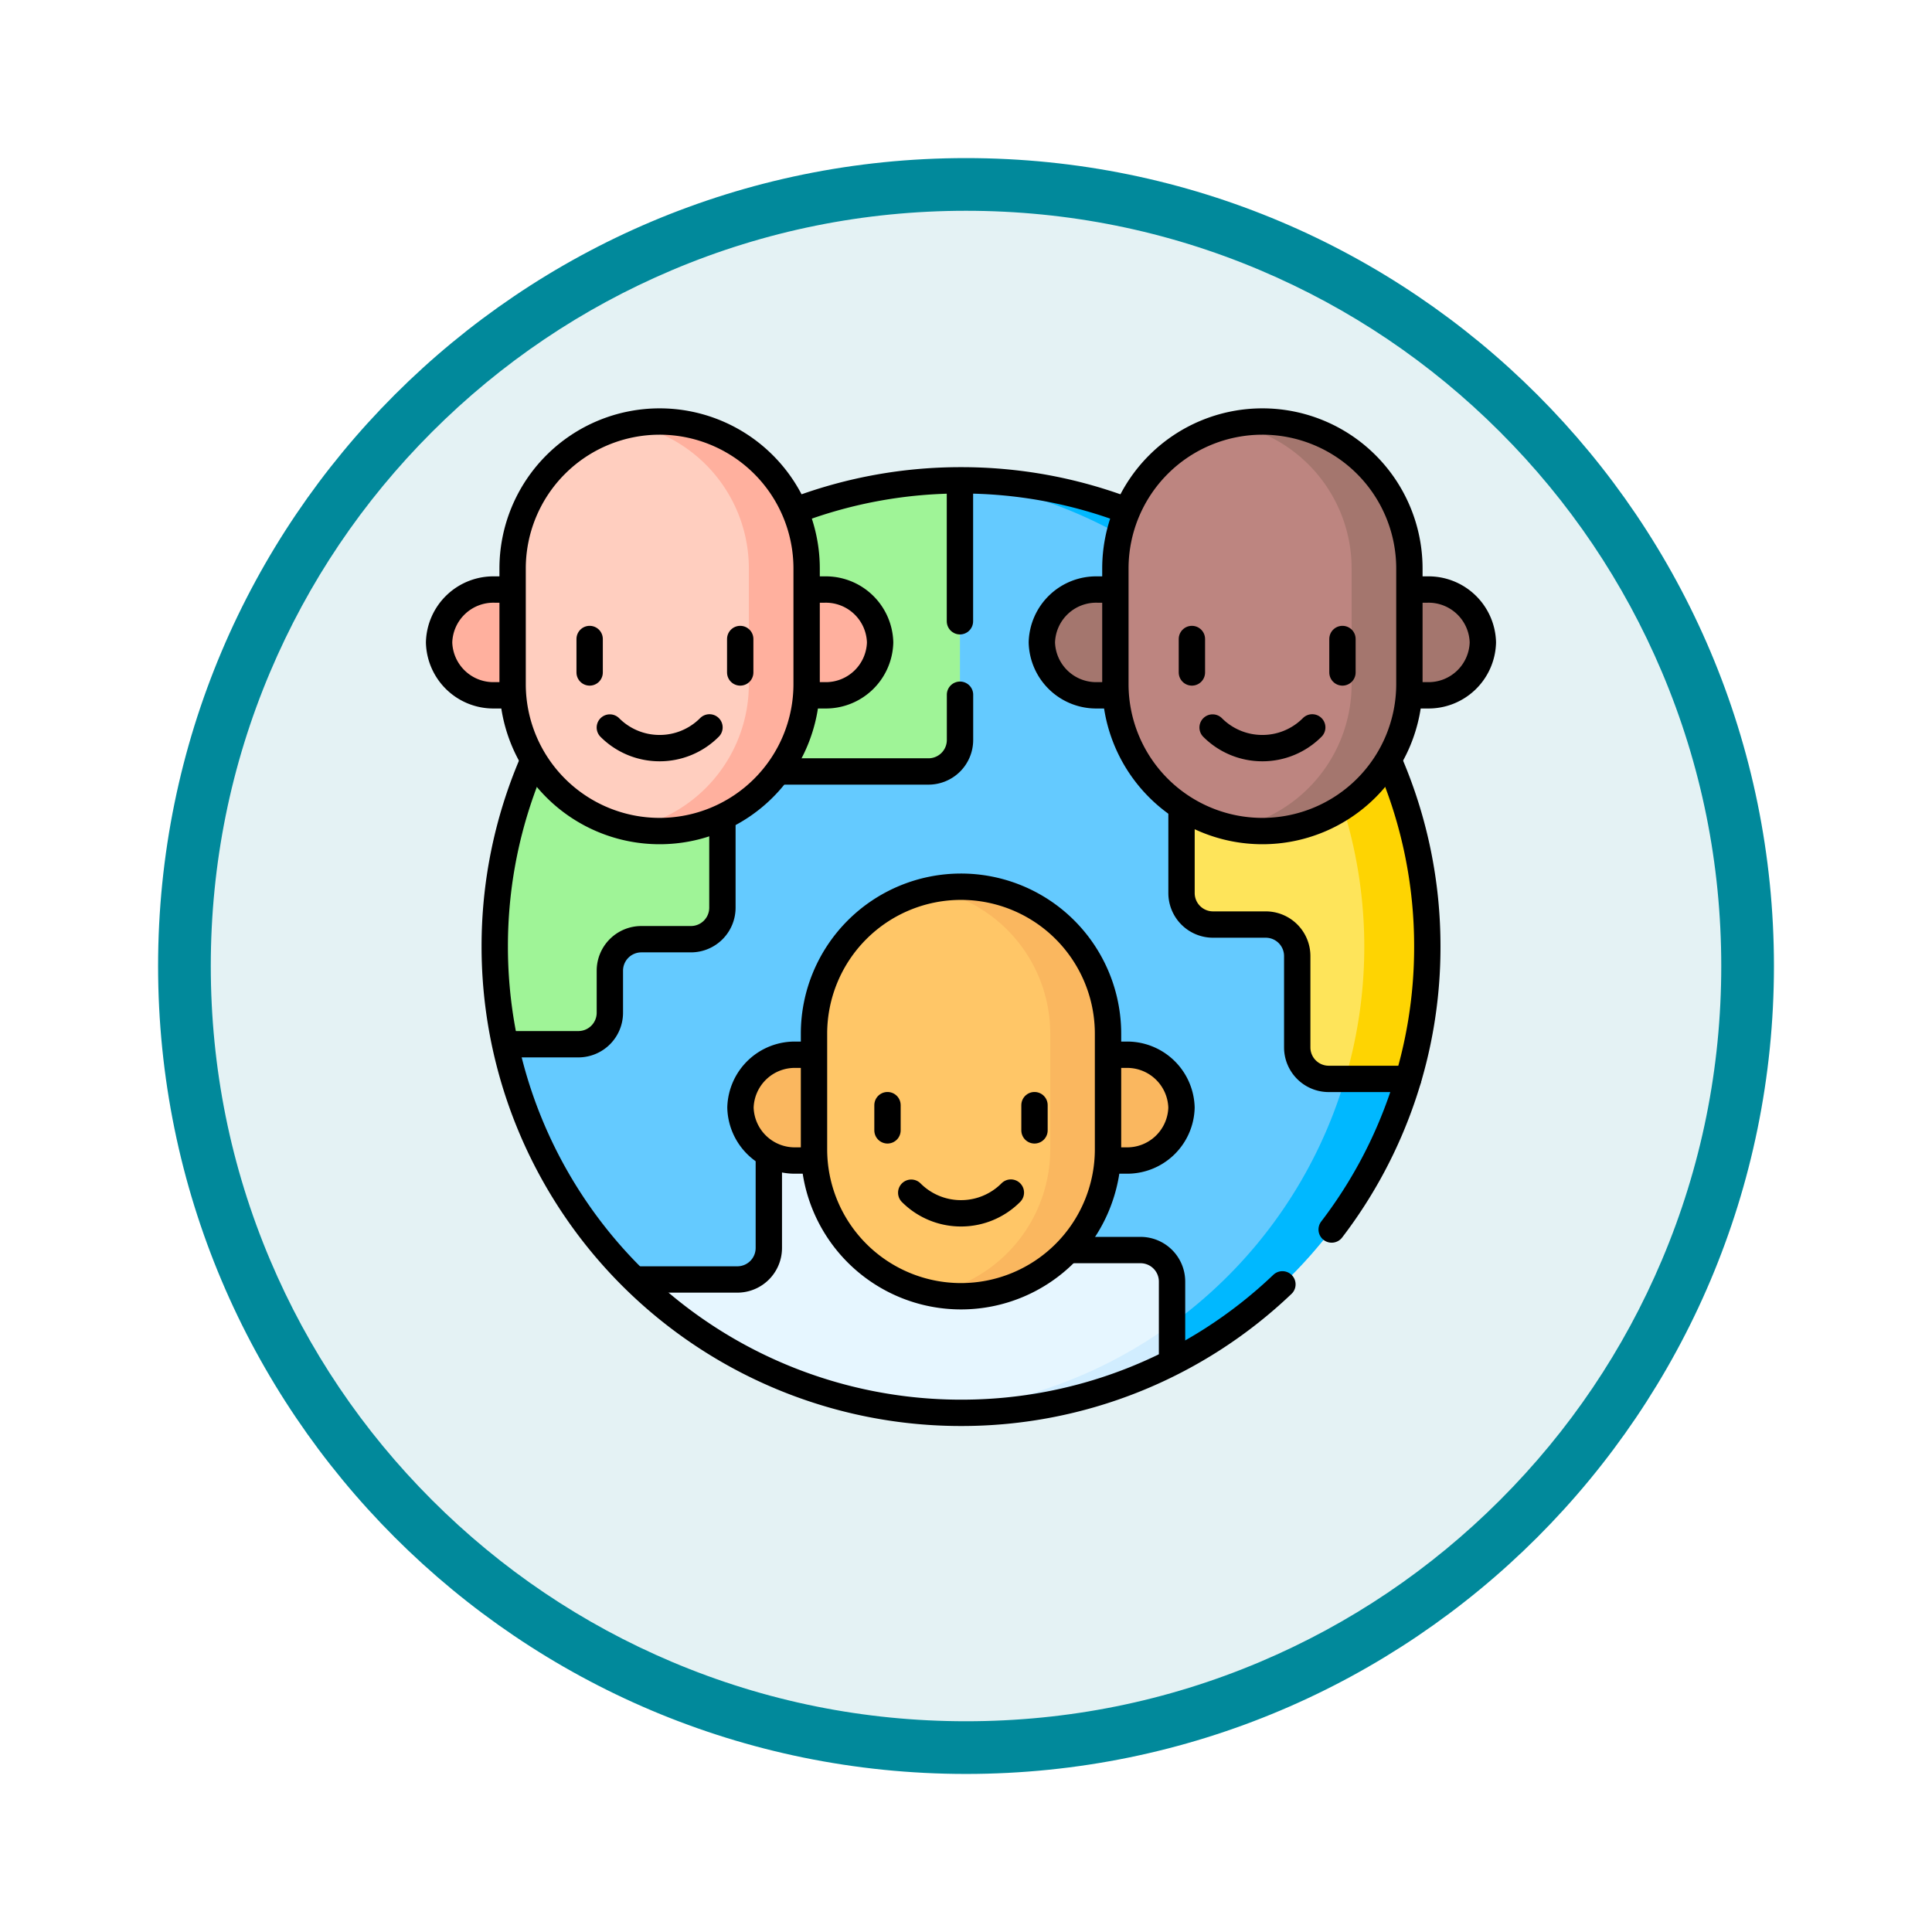 <svg xmlns="http://www.w3.org/2000/svg" xmlns:xlink="http://www.w3.org/1999/xlink" width="110" height="110" viewBox="0 0 110 110">
  <defs>
    <filter id="Path_982547" x="0" y="0" width="110" height="110" filterUnits="userSpaceOnUse">
      <feOffset dy="3" input="SourceAlpha"/>
      <feGaussianBlur stdDeviation="3" result="blur"/>
      <feFlood flood-opacity="0.161"/>
      <feComposite operator="in" in2="blur"/>
      <feComposite in="SourceGraphic"/>
    </filter>
  </defs>
  <g id="Group_1173567" data-name="Group 1173567" transform="translate(-4863 -5912)">
    <g id="Group_1173093" data-name="Group 1173093">
      <g id="Group_1172184" data-name="Group 1172184" transform="translate(3748 5089)">
        <g id="Group_1171416" data-name="Group 1171416" transform="translate(-0.701 -6107)">
          <g id="Group_1163803" data-name="Group 1163803" transform="translate(-0.494 2285.316)">
            <g id="Group_1163015" data-name="Group 1163015" transform="translate(1.195 305.685)">
              <g id="Group_1157017" data-name="Group 1157017" transform="translate(0 3549)">
                <g id="Group_1155793" data-name="Group 1155793" transform="translate(-0.999 -3894)">
                  <g id="Group_1154704" data-name="Group 1154704" transform="translate(0 1466)">
                    <g id="Group_1150790" data-name="Group 1150790" transform="translate(3 2320)">
                      <g id="Group_1154214" data-name="Group 1154214" transform="translate(79 -5809)">
                        <g id="Group_1152583" data-name="Group 1152583" transform="translate(1043 6713)">
                          <g id="Group_1146973" data-name="Group 1146973" transform="translate(0 0)">
                            <g id="Group_1146954" data-name="Group 1146954">
                              <g transform="matrix(1, 0, 0, 1, -9, -6)" filter="url(#Path_982547)">
                                <g id="Path_982547-2" data-name="Path 982547" transform="translate(9 6)" fill="#e4f2f4">
                                  <path d="M 46 90.5 C 39.992 90.5 34.164 89.324 28.679 87.003 C 23.38 84.762 18.621 81.553 14.534 77.466 C 10.446 73.379 7.238 68.62 4.996 63.321 C 2.676 57.836 1.5 52.008 1.5 46 C 1.5 39.992 2.676 34.164 4.996 28.679 C 7.238 23.38 10.446 18.621 14.534 14.534 C 18.621 10.446 23.38 7.238 28.679 4.996 C 34.164 2.676 39.992 1.5 46 1.5 C 52.008 1.5 57.836 2.676 63.321 4.996 C 68.62 7.238 73.379 10.446 77.466 14.534 C 81.554 18.621 84.762 23.38 87.004 28.679 C 89.324 34.164 90.5 39.992 90.5 46 C 90.5 52.008 89.324 57.836 87.004 63.321 C 84.762 68.62 81.554 73.379 77.466 77.466 C 73.379 81.553 68.62 84.762 63.321 87.003 C 57.836 89.324 52.008 90.5 46 90.5 Z" stroke="none"/>
                                  <path d="M 46 3 C 40.194 3 34.563 4.136 29.263 6.378 C 24.143 8.544 19.544 11.644 15.594 15.594 C 11.644 19.544 8.544 24.143 6.378 29.263 C 4.136 34.563 3 40.194 3 46 C 3 51.806 4.136 57.437 6.378 62.737 C 8.544 67.857 11.644 72.455 15.594 76.405 C 19.544 80.355 24.143 83.456 29.263 85.622 C 34.563 87.863 40.194 89 46 89 C 51.806 89 57.437 87.863 62.737 85.622 C 67.857 83.456 72.456 80.355 76.406 76.405 C 80.356 72.455 83.456 67.857 85.622 62.737 C 87.864 57.437 89 51.806 89 46 C 89 40.194 87.864 34.563 85.622 29.263 C 83.456 24.143 80.356 19.544 76.406 15.594 C 72.456 11.644 67.857 8.544 62.737 6.378 C 57.437 4.136 51.806 3 46 3 M 46 -7.62939453125e-06 C 71.405 -7.62939453125e-06 92 20.595 92 46 C 92 71.405 71.405 92 46 92 C 20.595 92 0 71.405 0 46 C 0 20.595 20.595 -7.62939453125e-06 46 -7.62939453125e-06 Z" stroke="none" fill="#01899b"/>
                                </g>
                              </g>
                            </g>
                          </g>
                        </g>
                      </g>
                    </g>
                  </g>
                </g>
              </g>
            </g>
          </g>
        </g>
      </g>
      <g id="multinational_7408262" transform="translate(4880.5 5916)">
        <g id="Group_1173091" data-name="Group 1173091" transform="translate(7.5 20)">
          <path id="Path_1038900" data-name="Path 1038900" d="M60.546,101.093h0A26.546,26.546,0,0,1,34,74.546h0A26.546,26.546,0,0,1,60.546,48h0A26.546,26.546,0,0,1,87.093,74.546h0A26.546,26.546,0,0,1,60.546,101.093Z" transform="translate(-30.831 -44.652)" fill="#64caff"/>
          <path id="Path_1038901" data-name="Path 1038901" d="M269.34,74.546a26.545,26.545,0,0,1-26.546,26.546q-.9,0-1.794-.06a26.547,26.547,0,0,0,16.978-45.258A26.774,26.774,0,0,0,242.734,48h.06A26.545,26.545,0,0,1,269.34,74.546Z" transform="translate(-213.079 -44.652)" fill="#00b8ff"/>
          <path id="Path_1038902" data-name="Path 1038902" d="M374.991,97.745a26.526,26.526,0,0,1-1.083,7.53h-4.524a1.793,1.793,0,0,1-1.794-1.794v-5.2A1.794,1.794,0,0,0,365.8,96.49h-3A1.794,1.794,0,0,1,361,94.7V74.35a26.576,26.576,0,0,1,13.991,23.4Z" transform="translate(-318.729 -67.851)" fill="#fee45a"/>
          <path id="Path_1038903" data-name="Path 1038903" d="M374.991,97.745a26.526,26.526,0,0,1-1.083,7.53H370.32A26.568,26.568,0,0,0,361,76.67V74.35a26.576,26.576,0,0,1,13.991,23.4Z" transform="translate(-318.729 -67.851)" fill="#fed402"/>
          <path id="Path_1038904" data-name="Path 1038904" d="M131.165,366.11v4.6a26.561,26.561,0,0,1-30.6-4.722h5.852a1.794,1.794,0,0,0,1.794-1.794v-4.9A1.794,1.794,0,0,1,110,357.5h7.175a2.392,2.392,0,0,1,2.392,2.392v2.033a2.392,2.392,0,0,0,2.392,2.392h7.414A1.794,1.794,0,0,1,131.165,366.11Z" transform="translate(-89.432 -317.142)" fill="#e6f6ff"/>
          <path id="Path_1038905" data-name="Path 1038905" d="M254.811,449.61v2.2a26.414,26.414,0,0,1-12.018,2.871q-.9,0-1.794-.06A26.4,26.4,0,0,0,254.811,449.61Z" transform="translate(-213.079 -398.238)" fill="#d1edff"/>
          <path id="Path_1038906" data-name="Path 1038906" d="M60.486,48V62.782a1.794,1.794,0,0,1-1.8,1.794H49.124l-2.163,1.447v6.311a1.794,1.794,0,0,1-1.794,1.794h-2.82a1.794,1.794,0,0,0-1.794,1.794v2.392a1.794,1.794,0,0,1-1.794,1.794H34.584A26.552,26.552,0,0,1,60.486,48Z" transform="translate(-30.831 -44.652)" fill="#9ff497"/>
          <path id="Path_1038907" data-name="Path 1038907" d="M174.121,100h1.9a3.093,3.093,0,0,1,3.169,3.011h0a3.093,3.093,0,0,1-3.169,3.011h-2.035Z" transform="translate(-154.076 -90.434)" fill="#ffb09e"/>
          <path id="Path_1038908" data-name="Path 1038908" d="M12.559,100h-1.89A3.093,3.093,0,0,0,7.5,103.011h0a3.093,3.093,0,0,0,3.169,3.011H12.7Z" transform="translate(-7.5 -90.434)" fill="#ffb09e"/>
          <path id="Path_1038909" data-name="Path 1038909" d="M59.241,28.37v6.577a8.37,8.37,0,0,1-8.37,8.37h0a8.37,8.37,0,0,1-8.37-8.37V28.37A8.37,8.37,0,0,1,50.87,20h0A8.37,8.37,0,0,1,59.241,28.37Z" transform="translate(-38.315 -20)" fill="#ffcebf"/>
          <path id="Path_1038910" data-name="Path 1038910" d="M108.765,28.37v6.577A8.378,8.378,0,0,1,98.75,43.156a8.373,8.373,0,0,0,6.726-8.209V28.37a8.373,8.373,0,0,0-6.726-8.209,8.372,8.372,0,0,1,10.015,8.209Z" transform="translate(-87.839 -20)" fill="#ffb09e"/>
          <path id="Path_1038911" data-name="Path 1038911" d="M317.621,321.5h1.9a3.093,3.093,0,0,1,3.169,3.011h0a3.093,3.093,0,0,1-3.169,3.011h-2.035Z" transform="translate(-280.417 -285.447)" fill="#fab75f"/>
          <path id="Path_1038912" data-name="Path 1038912" d="M156.059,321.5h-1.89A3.093,3.093,0,0,0,151,324.511h0a3.093,3.093,0,0,0,3.169,3.011H156.2Z" transform="translate(-133.841 -285.447)" fill="#fab75f"/>
          <path id="Path_1038913" data-name="Path 1038913" d="M202.741,249.87v6.577a8.37,8.37,0,0,1-8.37,8.37h0a8.37,8.37,0,0,1-8.37-8.37V249.87a8.37,8.37,0,0,1,8.37-8.37h0A8.37,8.37,0,0,1,202.741,249.87Z" transform="translate(-164.655 -215.014)" fill="#ffc667"/>
          <path id="Path_1038914" data-name="Path 1038914" d="M252.265,249.87v6.577a8.378,8.378,0,0,1-10.015,8.209,8.373,8.373,0,0,0,6.726-8.209V249.87a8.373,8.373,0,0,0-6.726-8.209,8.372,8.372,0,0,1,10.015,8.209Z" transform="translate(-214.179 -215.014)" fill="#fab75f"/>
          <path id="Path_1038915" data-name="Path 1038915" d="M461.121,100h1.9a3.093,3.093,0,0,1,3.169,3.011h0a3.093,3.093,0,0,1-3.169,3.011h-2.035Z" transform="translate(-406.757 -90.434)" fill="#a4766e"/>
          <path id="Path_1038916" data-name="Path 1038916" d="M299.559,100h-1.89a3.093,3.093,0,0,0-3.169,3.011h0a3.093,3.093,0,0,0,3.169,3.011H299.7Z" transform="translate(-260.181 -90.434)" fill="#a4766e"/>
          <path id="Path_1038917" data-name="Path 1038917" d="M346.241,28.37v6.577a8.37,8.37,0,0,1-8.37,8.37h0a8.37,8.37,0,0,1-8.37-8.37V28.37A8.37,8.37,0,0,1,337.87,20h0A8.37,8.37,0,0,1,346.241,28.37Z" transform="translate(-290.996 -20)" fill="#bd8580"/>
          <path id="Path_1038918" data-name="Path 1038918" d="M395.765,28.37v6.577a8.378,8.378,0,0,1-10.015,8.209,8.373,8.373,0,0,0,6.726-8.209V28.37a8.373,8.373,0,0,0-6.726-8.209,8.372,8.372,0,0,1,10.015,8.209Z" transform="translate(-340.52 -20)" fill="#a4766e"/>
        </g>
        <g id="Group_1173092" data-name="Group 1173092" transform="translate(7.5 20)">
          <path id="Path_1038919" data-name="Path 1038919" d="M178.591,49.658A26.49,26.49,0,0,1,187.847,48h0a26.49,26.49,0,0,1,9.323,1.683" transform="translate(-158.132 -44.652)" fill="none" stroke="#000" stroke-linecap="round" stroke-linejoin="round" stroke-miterlimit="10" stroke-width="1.5"/>
          <path id="Path_1038920" data-name="Path 1038920" d="M78.846,212.788a26.456,26.456,0,0,1-18.3,7.315h0A26.546,26.546,0,0,1,34,193.556h0a26.463,26.463,0,0,1,2.107-10.382" transform="translate(-30.831 -163.662)" fill="none" stroke="#000" stroke-linecap="round" stroke-linejoin="round" stroke-miterlimit="10" stroke-width="1.5"/>
          <path id="Path_1038921" data-name="Path 1038921" d="M435.8,183.021a26.463,26.463,0,0,1,2.115,10.4h0a26.43,26.43,0,0,1-5.445,16.109" transform="translate(-381.65 -163.527)" fill="none" stroke="#000" stroke-linecap="round" stroke-linejoin="round" stroke-miterlimit="10" stroke-width="1.5"/>
          <path id="Path_1038922" data-name="Path 1038922" d="M184.121,100h.7a3.093,3.093,0,0,1,3.169,3.011h0a3.093,3.093,0,0,1-3.169,3.011h-.839" transform="translate(-162.88 -90.434)" fill="none" stroke="#000" stroke-linecap="round" stroke-linejoin="round" stroke-miterlimit="10" stroke-width="1.5"/>
          <path id="Path_1038923" data-name="Path 1038923" d="M11.363,100h-.694A3.093,3.093,0,0,0,7.5,103.011h0a3.093,3.093,0,0,0,3.169,3.011H11.5" transform="translate(-7.5 -90.434)" fill="none" stroke="#000" stroke-linecap="round" stroke-linejoin="round" stroke-miterlimit="10" stroke-width="1.5"/>
          <path id="Path_1038924" data-name="Path 1038924" d="M59.241,28.37v6.577a8.37,8.37,0,0,1-8.37,8.37h0a8.37,8.37,0,0,1-8.37-8.37V28.37A8.37,8.37,0,0,1,50.87,20h0A8.37,8.37,0,0,1,59.241,28.37Z" transform="translate(-38.315 -20)" fill="none" stroke="#000" stroke-linecap="round" stroke-linejoin="round" stroke-miterlimit="10" stroke-width="1.5"/>
          <line id="Line_1076" data-name="Line 1076" y1="1.905" transform="translate(17.145 12.382)" fill="none" stroke="#000" stroke-linecap="round" stroke-linejoin="round" stroke-miterlimit="10" stroke-width="1.5"/>
          <line id="Line_1077" data-name="Line 1077" y1="1.905" transform="translate(8.572 12.382)" fill="none" stroke="#000" stroke-linecap="round" stroke-linejoin="round" stroke-miterlimit="10" stroke-width="1.5"/>
          <path id="Path_1038925" data-name="Path 1038925" d="M94.483,165.635a3.993,3.993,0,0,1-2.839,1.18h0a3.993,3.993,0,0,1-2.833-1.173" transform="translate(-79.089 -148.22)" fill="none" stroke="#000" stroke-linecap="round" stroke-linejoin="round" stroke-miterlimit="10" stroke-width="1.5"/>
          <path id="Path_1038926" data-name="Path 1038926" d="M327.621,321.5h.7a3.093,3.093,0,0,1,3.169,3.011h0a3.093,3.093,0,0,1-3.169,3.011h-.839" transform="translate(-289.221 -285.447)" fill="none" stroke="#000" stroke-linecap="round" stroke-linejoin="round" stroke-miterlimit="10" stroke-width="1.5"/>
          <path id="Path_1038927" data-name="Path 1038927" d="M154.863,321.5h-.694A3.093,3.093,0,0,0,151,324.511h0a3.093,3.093,0,0,0,3.169,3.011H155" transform="translate(-133.841 -285.447)" fill="none" stroke="#000" stroke-linecap="round" stroke-linejoin="round" stroke-miterlimit="10" stroke-width="1.5"/>
          <path id="Path_1038928" data-name="Path 1038928" d="M202.741,249.87v6.577a8.37,8.37,0,0,1-8.37,8.37h0a8.37,8.37,0,0,1-8.37-8.37V249.87a8.37,8.37,0,0,1,8.37-8.37h0A8.37,8.37,0,0,1,202.741,249.87Z" transform="translate(-164.655 -215.014)" fill="none" stroke="#000" stroke-linecap="round" stroke-linejoin="round" stroke-miterlimit="10" stroke-width="1.5"/>
          <line id="Line_1078" data-name="Line 1078" y1="1.435" transform="translate(33.9 38.923)" fill="none" stroke="#000" stroke-linecap="round" stroke-linejoin="round" stroke-miterlimit="10" stroke-width="1.5"/>
          <line id="Line_1079" data-name="Line 1079" y1="1.435" transform="translate(25.53 38.923)" fill="none" stroke="#000" stroke-linecap="round" stroke-linejoin="round" stroke-miterlimit="10" stroke-width="1.5"/>
          <path id="Path_1038929" data-name="Path 1038929" d="M237.983,387.135a3.994,3.994,0,0,1-2.839,1.18h0a3.993,3.993,0,0,1-2.833-1.173" transform="translate(-205.429 -343.234)" fill="none" stroke="#000" stroke-linecap="round" stroke-linejoin="round" stroke-miterlimit="10" stroke-width="1.5"/>
          <path id="Path_1038930" data-name="Path 1038930" d="M471.121,100h.7a3.093,3.093,0,0,1,3.169,3.011h0a3.093,3.093,0,0,1-3.169,3.011h-.839" transform="translate(-415.562 -90.434)" fill="none" stroke="#000" stroke-linecap="round" stroke-linejoin="round" stroke-miterlimit="10" stroke-width="1.5"/>
          <path id="Path_1038931" data-name="Path 1038931" d="M298.363,100h-.694a3.093,3.093,0,0,0-3.169,3.011h0a3.093,3.093,0,0,0,3.169,3.011h.831" transform="translate(-260.181 -90.434)" fill="none" stroke="#000" stroke-linecap="round" stroke-linejoin="round" stroke-miterlimit="10" stroke-width="1.5"/>
          <path id="Path_1038932" data-name="Path 1038932" d="M346.241,28.37v6.577a8.37,8.37,0,0,1-8.37,8.37h0a8.37,8.37,0,0,1-8.37-8.37V28.37A8.37,8.37,0,0,1,337.87,20h0A8.37,8.37,0,0,1,346.241,28.37Z" transform="translate(-290.996 -20)" fill="none" stroke="#000" stroke-linecap="round" stroke-linejoin="round" stroke-miterlimit="10" stroke-width="1.5"/>
          <line id="Line_1080" data-name="Line 1080" y1="1.905" transform="translate(51.434 12.382)" fill="none" stroke="#000" stroke-linecap="round" stroke-linejoin="round" stroke-miterlimit="10" stroke-width="1.5"/>
          <line id="Line_1081" data-name="Line 1081" y1="1.905" transform="translate(42.862 12.382)" fill="none" stroke="#000" stroke-linecap="round" stroke-linejoin="round" stroke-miterlimit="10" stroke-width="1.5"/>
          <path id="Path_1038933" data-name="Path 1038933" d="M381.483,165.635a3.993,3.993,0,0,1-2.839,1.18h0a3.993,3.993,0,0,1-2.833-1.173" transform="translate(-331.77 -148.22)" fill="none" stroke="#000" stroke-linecap="round" stroke-linejoin="round" stroke-miterlimit="10" stroke-width="1.5"/>
          <line id="Line_1082" data-name="Line 1082" y1="7.904" transform="translate(29.655 3.468)" fill="none" stroke="#000" stroke-linecap="round" stroke-linejoin="round" stroke-miterlimit="10" stroke-width="1.5"/>
          <path id="Path_1038934" data-name="Path 1038934" d="M170.482,154.469h8.37a1.794,1.794,0,0,0,1.8-1.794V150.1" transform="translate(-150.993 -134.545)" fill="none" stroke="#000" stroke-linecap="round" stroke-linejoin="round" stroke-miterlimit="10" stroke-width="1.5"/>
          <path id="Path_1038935" data-name="Path 1038935" d="M42.5,222.886h3.744a1.794,1.794,0,0,0,1.794-1.794V218.7a1.794,1.794,0,0,1,1.794-1.794h2.82a1.794,1.794,0,0,0,1.794-1.794v-4.942" transform="translate(-38.315 -187.432)" fill="none" stroke="#000" stroke-linecap="round" stroke-linejoin="round" stroke-miterlimit="10" stroke-width="1.5"/>
          <path id="Path_1038936" data-name="Path 1038936" d="M361,204.965v4.728a1.794,1.794,0,0,0,1.794,1.794h3a1.794,1.794,0,0,1,1.794,1.794v5.2a1.794,1.794,0,0,0,1.794,1.794h4.524" transform="translate(-318.729 -182.847)" fill="none" stroke="#000" stroke-linecap="round" stroke-linejoin="round" stroke-miterlimit="10" stroke-width="1.5"/>
          <path id="Path_1038937" data-name="Path 1038937" d="M101.08,376.867h5.79a1.794,1.794,0,0,0,1.794-1.794v-4.9a1.8,1.8,0,0,1,.028-.316" transform="translate(-89.89 -328.019)" fill="none" stroke="#000" stroke-linecap="round" stroke-linejoin="round" stroke-miterlimit="10" stroke-width="1.5"/>
          <path id="Path_1038938" data-name="Path 1038938" d="M308.032,414.5h4a1.794,1.794,0,0,1,1.794,1.794v4.478" transform="translate(-272.095 -367.327)" fill="none" stroke="#000" stroke-linecap="round" stroke-linejoin="round" stroke-miterlimit="10" stroke-width="1.5"/>
        </g>
      </g>
    </g>
  </g>
</svg>
